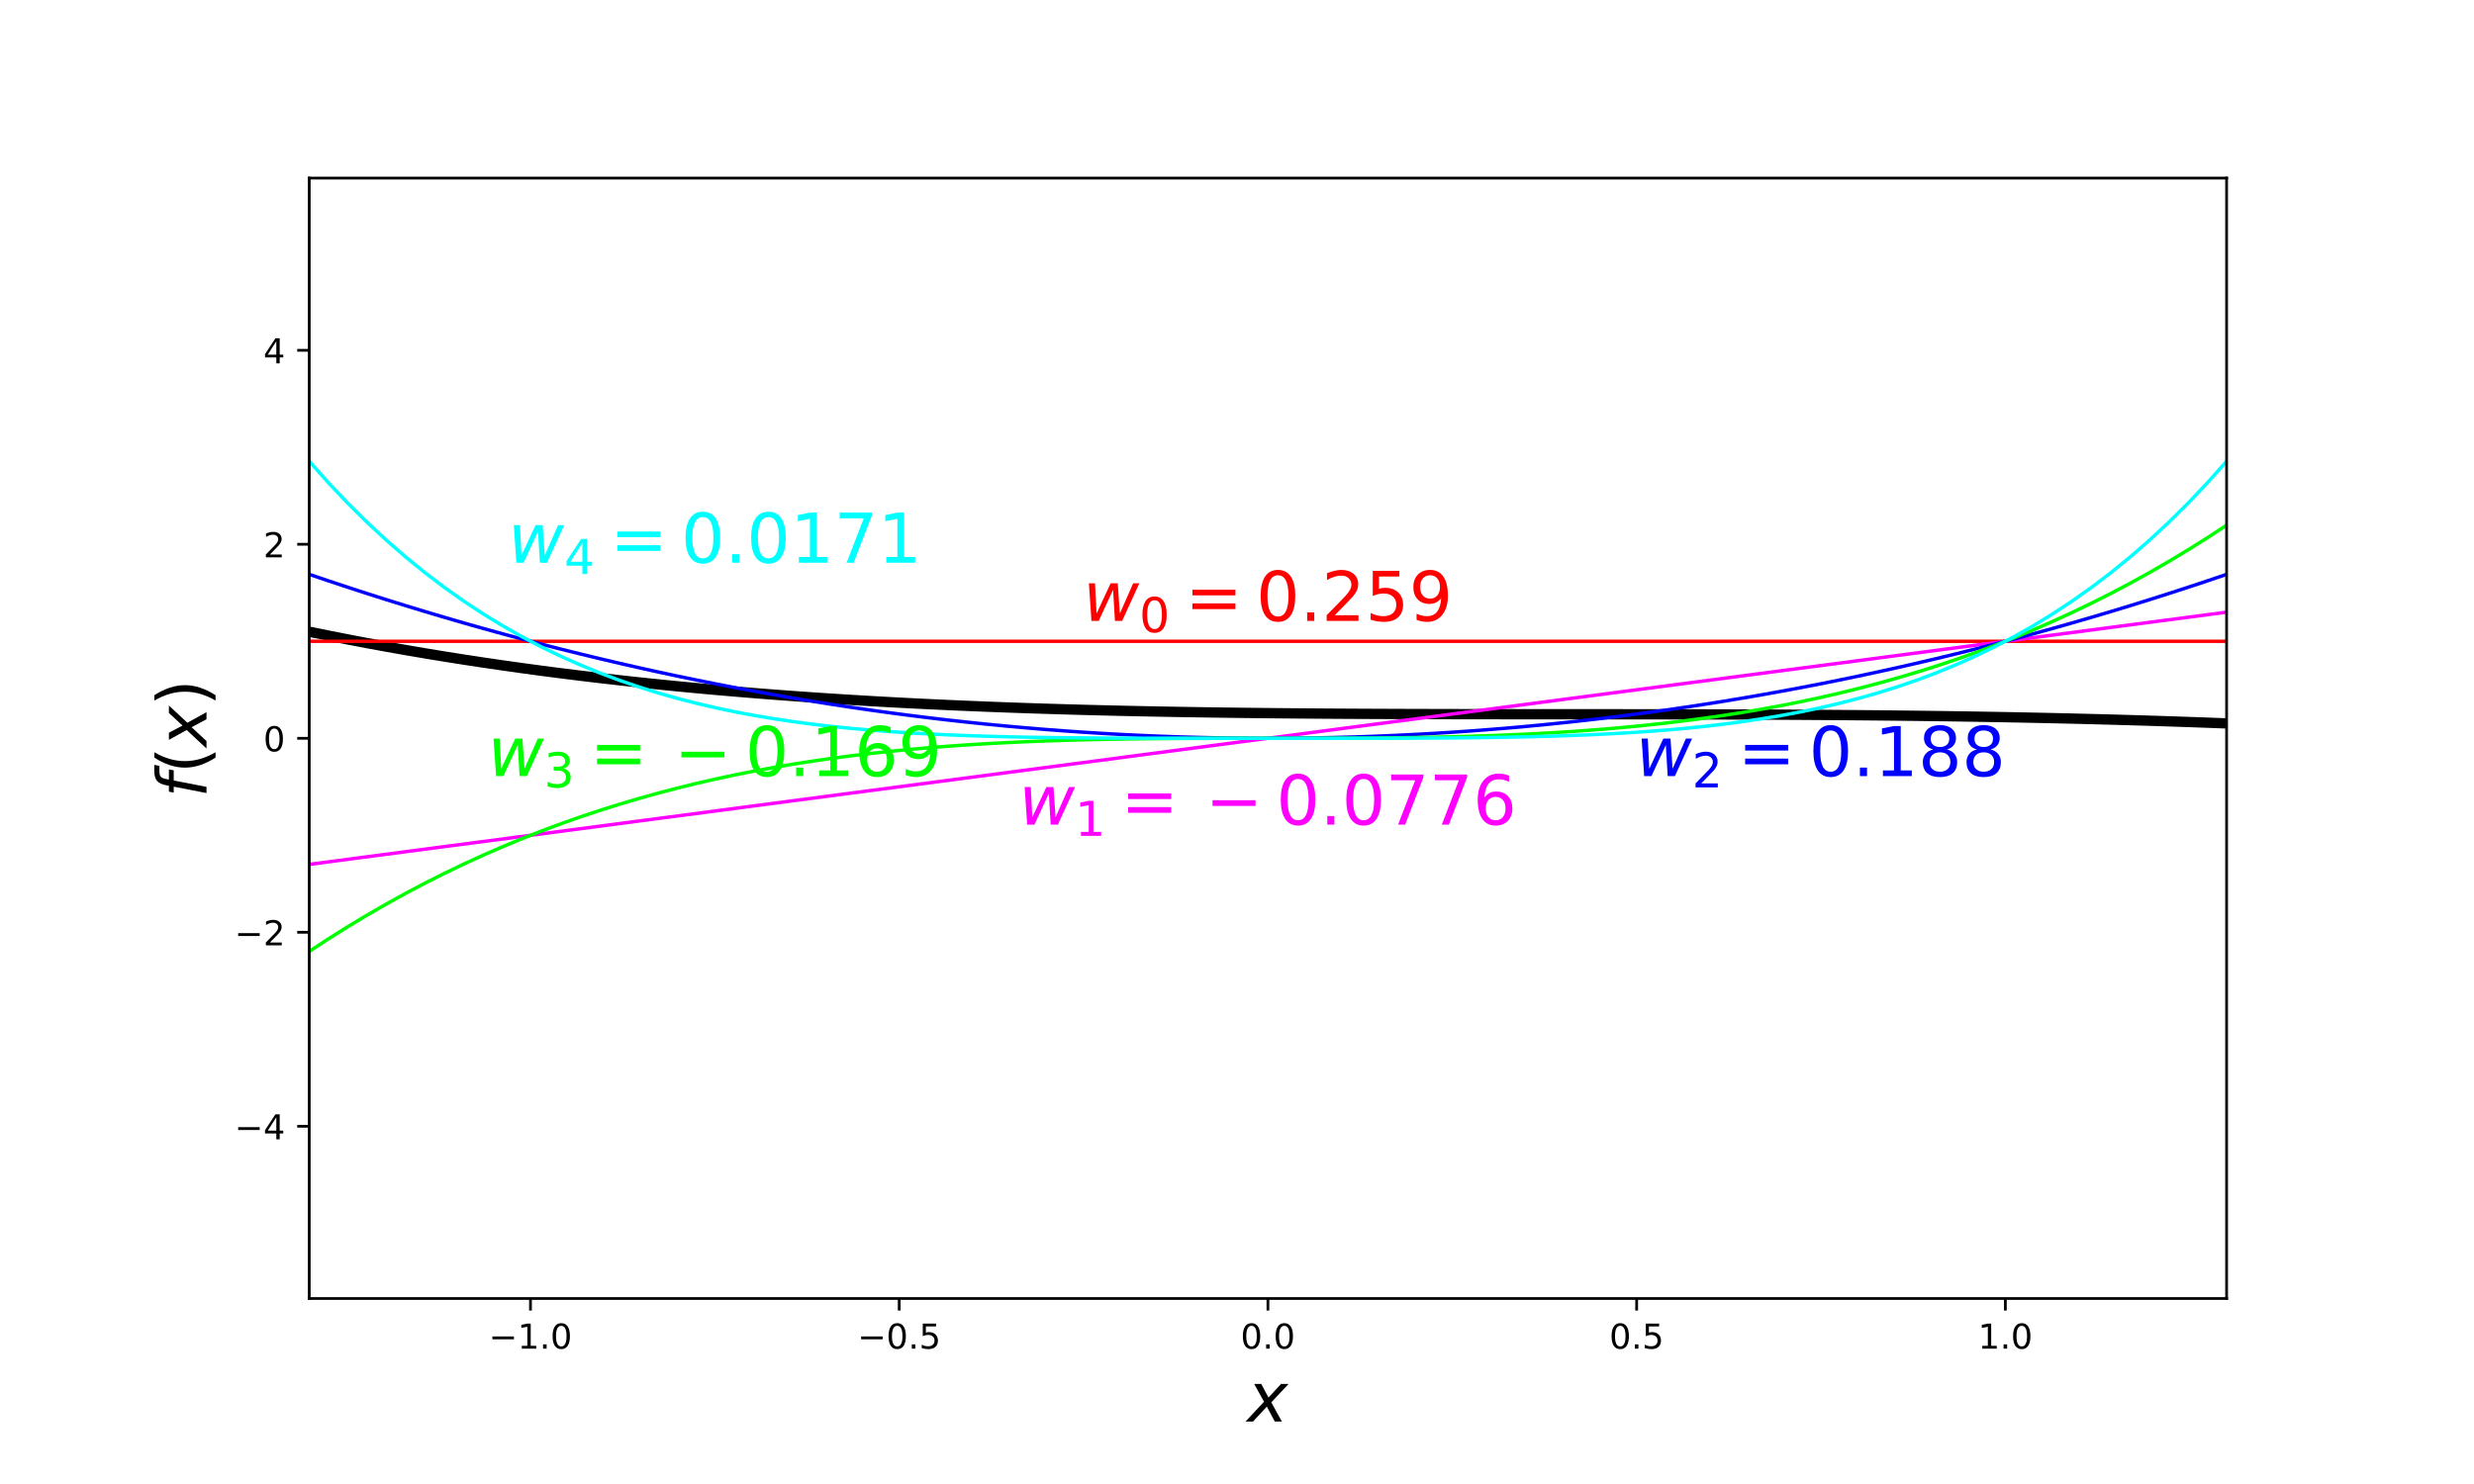 <?xml version="1.0" encoding="utf-8" standalone="no"?>
<!DOCTYPE svg PUBLIC "-//W3C//DTD SVG 1.1//EN"
  "http://www.w3.org/Graphics/SVG/1.1/DTD/svg11.dtd">
<!-- Created with matplotlib (https://matplotlib.org/) -->
<svg height="432pt" version="1.1" viewBox="0 0 720 432" width="720pt" xmlns="http://www.w3.org/2000/svg" xmlns:xlink="http://www.w3.org/1999/xlink">
 <defs>
  <style type="text/css">
*{stroke-linecap:butt;stroke-linejoin:round;}
  </style>
 </defs>
 <g id="figure_1">
  <g id="patch_1">
   <path d="M 0 432 
L 720 432 
L 720 0 
L 0 0 
z
" style="fill:none;"/>
  </g>
  <g id="axes_1">
   <g id="patch_2">
    <path d="M 90 378 
L 648 378 
L 648 51.84 
L 90 51.84 
z
" style="fill:none;"/>
   </g>
   <g id="matplotlib.axis_1">
    <g id="xtick_1">
     <g id="line2d_1">
      <defs>
       <path d="M 0 0 
L 0 3.5 
" id="m59dae2ce11" style="stroke:#000000;stroke-width:0.8;"/>
      </defs>
      <g>
       <use style="stroke:#000000;stroke-width:0.8;" x="154.385" xlink:href="#m59dae2ce11" y="378"/>
      </g>
     </g>
     <g id="text_1">
      <!-- −1.0 -->
      <defs>
       <path d="M 10.594 35.5 
L 73.188 35.5 
L 73.188 27.203 
L 10.594 27.203 
z
" id="DejaVuSans-8722"/>
       <path d="M 12.406 8.297 
L 28.516 8.297 
L 28.516 63.922 
L 10.984 60.406 
L 10.984 69.391 
L 28.422 72.906 
L 38.281 72.906 
L 38.281 8.297 
L 54.391 8.297 
L 54.391 0 
L 12.406 0 
z
" id="DejaVuSans-49"/>
       <path d="M 10.688 12.406 
L 21 12.406 
L 21 0 
L 10.688 0 
z
" id="DejaVuSans-46"/>
       <path d="M 31.781 66.406 
Q 24.172 66.406 20.328 58.906 
Q 16.5 51.422 16.5 36.375 
Q 16.5 21.391 20.328 13.891 
Q 24.172 6.391 31.781 6.391 
Q 39.453 6.391 43.281 13.891 
Q 47.125 21.391 47.125 36.375 
Q 47.125 51.422 43.281 58.906 
Q 39.453 66.406 31.781 66.406 
z
M 31.781 74.219 
Q 44.047 74.219 50.516 64.516 
Q 56.984 54.828 56.984 36.375 
Q 56.984 17.969 50.516 8.266 
Q 44.047 -1.422 31.781 -1.422 
Q 19.531 -1.422 13.062 8.266 
Q 6.594 17.969 6.594 36.375 
Q 6.594 54.828 13.062 64.516 
Q 19.531 74.219 31.781 74.219 
z
" id="DejaVuSans-48"/>
      </defs>
      <g transform="translate(142.243 392.598)scale(0.1 -0.1)">
       <use xlink:href="#DejaVuSans-8722"/>
       <use x="83.789" xlink:href="#DejaVuSans-49"/>
       <use x="147.412" xlink:href="#DejaVuSans-46"/>
       <use x="179.199" xlink:href="#DejaVuSans-48"/>
      </g>
     </g>
    </g>
    <g id="xtick_2">
     <g id="line2d_2">
      <g>
       <use style="stroke:#000000;stroke-width:0.8;" x="261.692" xlink:href="#m59dae2ce11" y="378"/>
      </g>
     </g>
     <g id="text_2">
      <!-- −0.5 -->
      <defs>
       <path d="M 10.797 72.906 
L 49.516 72.906 
L 49.516 64.594 
L 19.828 64.594 
L 19.828 46.734 
Q 21.969 47.469 24.109 47.828 
Q 26.266 48.188 28.422 48.188 
Q 40.625 48.188 47.75 41.5 
Q 54.891 34.812 54.891 23.391 
Q 54.891 11.625 47.562 5.094 
Q 40.234 -1.422 26.906 -1.422 
Q 22.312 -1.422 17.547 -0.641 
Q 12.797 0.141 7.719 1.703 
L 7.719 11.625 
Q 12.109 9.234 16.797 8.062 
Q 21.484 6.891 26.703 6.891 
Q 35.156 6.891 40.078 11.328 
Q 45.016 15.766 45.016 23.391 
Q 45.016 31 40.078 35.438 
Q 35.156 39.891 26.703 39.891 
Q 22.75 39.891 18.812 39.016 
Q 14.891 38.141 10.797 36.281 
z
" id="DejaVuSans-53"/>
      </defs>
      <g transform="translate(249.551 392.598)scale(0.1 -0.1)">
       <use xlink:href="#DejaVuSans-8722"/>
       <use x="83.789" xlink:href="#DejaVuSans-48"/>
       <use x="147.412" xlink:href="#DejaVuSans-46"/>
       <use x="179.199" xlink:href="#DejaVuSans-53"/>
      </g>
     </g>
    </g>
    <g id="xtick_3">
     <g id="line2d_3">
      <g>
       <use style="stroke:#000000;stroke-width:0.8;" x="369" xlink:href="#m59dae2ce11" y="378"/>
      </g>
     </g>
     <g id="text_3">
      <!-- 0.0 -->
      <g transform="translate(361.048 392.598)scale(0.1 -0.1)">
       <use xlink:href="#DejaVuSans-48"/>
       <use x="63.623" xlink:href="#DejaVuSans-46"/>
       <use x="95.41" xlink:href="#DejaVuSans-48"/>
      </g>
     </g>
    </g>
    <g id="xtick_4">
     <g id="line2d_4">
      <g>
       <use style="stroke:#000000;stroke-width:0.8;" x="476.308" xlink:href="#m59dae2ce11" y="378"/>
      </g>
     </g>
     <g id="text_4">
      <!-- 0.5 -->
      <g transform="translate(468.356 392.598)scale(0.1 -0.1)">
       <use xlink:href="#DejaVuSans-48"/>
       <use x="63.623" xlink:href="#DejaVuSans-46"/>
       <use x="95.41" xlink:href="#DejaVuSans-53"/>
      </g>
     </g>
    </g>
    <g id="xtick_5">
     <g id="line2d_5">
      <g>
       <use style="stroke:#000000;stroke-width:0.8;" x="583.615" xlink:href="#m59dae2ce11" y="378"/>
      </g>
     </g>
     <g id="text_5">
      <!-- 1.0 -->
      <g transform="translate(575.664 392.598)scale(0.1 -0.1)">
       <use xlink:href="#DejaVuSans-49"/>
       <use x="63.623" xlink:href="#DejaVuSans-46"/>
       <use x="95.41" xlink:href="#DejaVuSans-48"/>
      </g>
     </g>
    </g>
    <g id="text_6">
     <!-- $x$ -->
     <defs>
      <path d="M 60.016 54.688 
L 34.906 27.875 
L 50.297 0 
L 39.984 0 
L 28.422 21.688 
L 8.297 0 
L -2.594 0 
L 24.312 28.812 
L 10.016 54.688 
L 20.312 54.688 
L 30.812 34.906 
L 49.125 54.688 
z
" id="DejaVuSans-Oblique-120"/>
     </defs>
     <g transform="translate(363 413.875)scale(0.2 -0.2)">
      <use transform="translate(0 0.312)" xlink:href="#DejaVuSans-Oblique-120"/>
     </g>
    </g>
   </g>
   <g id="matplotlib.axis_2">
    <g id="ytick_1">
     <g id="line2d_6">
      <defs>
       <path d="M 0 0 
L -3.5 0 
" id="m033de97f59" style="stroke:#000000;stroke-width:0.8;"/>
      </defs>
      <g>
       <use style="stroke:#000000;stroke-width:0.8;" x="90" xlink:href="#m033de97f59" y="327.869"/>
      </g>
     </g>
     <g id="text_7">
      <!-- −4 -->
      <defs>
       <path d="M 37.797 64.312 
L 12.891 25.391 
L 37.797 25.391 
z
M 35.203 72.906 
L 47.609 72.906 
L 47.609 25.391 
L 58.016 25.391 
L 58.016 17.188 
L 47.609 17.188 
L 47.609 0 
L 37.797 0 
L 37.797 17.188 
L 4.891 17.188 
L 4.891 26.703 
z
" id="DejaVuSans-52"/>
      </defs>
      <g transform="translate(68.258 331.669)scale(0.1 -0.1)">
       <use xlink:href="#DejaVuSans-8722"/>
       <use x="83.789" xlink:href="#DejaVuSans-52"/>
      </g>
     </g>
    </g>
    <g id="ytick_2">
     <g id="line2d_7">
      <g>
       <use style="stroke:#000000;stroke-width:0.8;" x="90" xlink:href="#m033de97f59" y="271.395"/>
      </g>
     </g>
     <g id="text_8">
      <!-- −2 -->
      <defs>
       <path d="M 19.188 8.297 
L 53.609 8.297 
L 53.609 0 
L 7.328 0 
L 7.328 8.297 
Q 12.938 14.109 22.625 23.891 
Q 32.328 33.688 34.812 36.531 
Q 39.547 41.844 41.422 45.531 
Q 43.312 49.219 43.312 52.781 
Q 43.312 58.594 39.234 62.25 
Q 35.156 65.922 28.609 65.922 
Q 23.969 65.922 18.812 64.312 
Q 13.672 62.703 7.812 59.422 
L 7.812 69.391 
Q 13.766 71.781 18.938 73 
Q 24.125 74.219 28.422 74.219 
Q 39.75 74.219 46.484 68.547 
Q 53.219 62.891 53.219 53.422 
Q 53.219 48.922 51.531 44.891 
Q 49.859 40.875 45.406 35.406 
Q 44.188 33.984 37.641 27.219 
Q 31.109 20.453 19.188 8.297 
z
" id="DejaVuSans-50"/>
      </defs>
      <g transform="translate(68.258 275.194)scale(0.1 -0.1)">
       <use xlink:href="#DejaVuSans-8722"/>
       <use x="83.789" xlink:href="#DejaVuSans-50"/>
      </g>
     </g>
    </g>
    <g id="ytick_3">
     <g id="line2d_8">
      <g>
       <use style="stroke:#000000;stroke-width:0.8;" x="90" xlink:href="#m033de97f59" y="214.92"/>
      </g>
     </g>
     <g id="text_9">
      <!-- 0 -->
      <g transform="translate(76.638 218.719)scale(0.1 -0.1)">
       <use xlink:href="#DejaVuSans-48"/>
      </g>
     </g>
    </g>
    <g id="ytick_4">
     <g id="line2d_9">
      <g>
       <use style="stroke:#000000;stroke-width:0.8;" x="90" xlink:href="#m033de97f59" y="158.445"/>
      </g>
     </g>
     <g id="text_10">
      <!-- 2 -->
      <g transform="translate(76.638 162.244)scale(0.1 -0.1)">
       <use xlink:href="#DejaVuSans-50"/>
      </g>
     </g>
    </g>
    <g id="ytick_5">
     <g id="line2d_10">
      <g>
       <use style="stroke:#000000;stroke-width:0.8;" x="90" xlink:href="#m033de97f59" y="101.971"/>
      </g>
     </g>
     <g id="text_11">
      <!-- 4 -->
      <g transform="translate(76.638 105.77)scale(0.1 -0.1)">
       <use xlink:href="#DejaVuSans-52"/>
      </g>
     </g>
    </g>
    <g id="text_12">
     <!-- $f(x)$ -->
     <defs>
      <path d="M 47.797 75.984 
L 46.391 68.5 
L 37.797 68.5 
Q 32.906 68.5 30.688 66.578 
Q 28.469 64.656 27.391 59.516 
L 26.422 54.688 
L 41.219 54.688 
L 39.891 47.703 
L 25.094 47.703 
L 15.828 0 
L 6.781 0 
L 16.109 47.703 
L 7.516 47.703 
L 8.797 54.688 
L 17.391 54.688 
L 18.109 58.5 
Q 19.969 68.172 24.625 72.078 
Q 29.297 75.984 39.312 75.984 
z
" id="DejaVuSans-Oblique-102"/>
      <path d="M 31 75.875 
Q 24.469 64.656 21.281 53.656 
Q 18.109 42.672 18.109 31.391 
Q 18.109 20.125 21.312 9.062 
Q 24.516 -2 31 -13.188 
L 23.188 -13.188 
Q 15.875 -1.703 12.234 9.375 
Q 8.594 20.453 8.594 31.391 
Q 8.594 42.281 12.203 53.312 
Q 15.828 64.359 23.188 75.875 
z
" id="DejaVuSans-40"/>
      <path d="M 8.016 75.875 
L 15.828 75.875 
Q 23.141 64.359 26.781 53.312 
Q 30.422 42.281 30.422 31.391 
Q 30.422 20.453 26.781 9.375 
Q 23.141 -1.703 15.828 -13.188 
L 8.016 -13.188 
Q 14.5 -2 17.703 9.062 
Q 20.906 20.125 20.906 31.391 
Q 20.906 42.672 17.703 53.656 
Q 14.5 64.656 8.016 75.875 
z
" id="DejaVuSans-41"/>
     </defs>
     <g transform="translate(60.098 232.22)rotate(-90)scale(0.2 -0.2)">
      <use transform="translate(0 0.016)" xlink:href="#DejaVuSans-Oblique-102"/>
      <use transform="translate(35.205 0.016)" xlink:href="#DejaVuSans-40"/>
      <use transform="translate(74.219 0.016)" xlink:href="#DejaVuSans-Oblique-120"/>
      <use transform="translate(133.398 0.016)" xlink:href="#DejaVuSans-41"/>
     </g>
    </g>
   </g>
   <g id="line2d_11">
    <path clip-path="url(#p5846bdd832)" d="M 90 183.896 
L 95.636 185.044 
L 101.273 186.153 
L 106.909 187.224 
L 112.545 188.257 
L 118.182 189.254 
L 123.818 190.215 
L 129.455 191.14 
L 135.091 192.032 
L 140.727 192.889 
L 146.364 193.714 
L 152 194.507 
L 157.636 195.268 
L 163.273 195.999 
L 168.909 196.7 
L 174.545 197.371 
L 180.182 198.014 
L 185.818 198.629 
L 191.455 199.217 
L 197.091 199.779 
L 202.727 200.315 
L 208.364 200.826 
L 214 201.312 
L 219.636 201.775 
L 225.273 202.215 
L 230.909 202.632 
L 236.545 203.028 
L 242.182 203.403 
L 247.818 203.757 
L 253.455 204.091 
L 259.091 204.407 
L 264.727 204.704 
L 270.364 204.983 
L 276 205.244 
L 281.636 205.489 
L 287.273 205.719 
L 292.909 205.932 
L 298.545 206.131 
L 304.182 206.315 
L 309.818 206.486 
L 315.455 206.644 
L 321.091 206.789 
L 326.727 206.922 
L 332.364 207.044 
L 338 207.155 
L 343.636 207.256 
L 349.273 207.347 
L 354.909 207.429 
L 360.545 207.503 
L 366.182 207.568 
L 371.818 207.625 
L 377.455 207.676 
L 383.091 207.72 
L 388.727 207.758 
L 394.364 207.79 
L 400 207.817 
L 405.636 207.84 
L 411.273 207.859 
L 416.909 207.874 
L 422.545 207.886 
L 428.182 207.895 
L 433.818 207.902 
L 439.455 207.908 
L 445.091 207.912 
L 450.727 207.915 
L 456.364 207.918 
L 462 207.921 
L 467.636 207.924 
L 473.273 207.929 
L 478.909 207.935 
L 484.545 207.942 
L 490.182 207.952 
L 495.818 207.964 
L 501.455 207.979 
L 507.091 207.998 
L 512.727 208.02 
L 518.364 208.046 
L 524 208.077 
L 529.636 208.113 
L 535.273 208.154 
L 540.909 208.201 
L 546.545 208.253 
L 552.182 208.312 
L 557.818 208.378 
L 563.455 208.45 
L 569.091 208.53 
L 574.727 208.617 
L 580.364 208.713 
L 586 208.816 
L 591.636 208.929 
L 597.273 209.05 
L 602.909 209.18 
L 608.545 209.32 
L 614.182 209.47 
L 619.818 209.629 
L 625.455 209.799 
L 631.091 209.98 
L 636.727 210.171 
L 642.364 210.374 
L 648 210.588 
" style="fill:none;stroke:#000000;stroke-linecap:square;stroke-width:3;"/>
   </g>
   <g id="line2d_12">
    <path clip-path="url(#p5846bdd832)" d="M 90 186.683 
L 95.636 186.683 
L 101.273 186.683 
L 106.909 186.683 
L 112.545 186.683 
L 118.182 186.683 
L 123.818 186.683 
L 129.455 186.683 
L 135.091 186.683 
L 140.727 186.683 
L 146.364 186.683 
L 152 186.683 
L 157.636 186.683 
L 163.273 186.683 
L 168.909 186.683 
L 174.545 186.683 
L 180.182 186.683 
L 185.818 186.683 
L 191.455 186.683 
L 197.091 186.683 
L 202.727 186.683 
L 208.364 186.683 
L 214 186.683 
L 219.636 186.683 
L 225.273 186.683 
L 230.909 186.683 
L 236.545 186.683 
L 242.182 186.683 
L 247.818 186.683 
L 253.455 186.683 
L 259.091 186.683 
L 264.727 186.683 
L 270.364 186.683 
L 276 186.683 
L 281.636 186.683 
L 287.273 186.683 
L 292.909 186.683 
L 298.545 186.683 
L 304.182 186.683 
L 309.818 186.683 
L 315.455 186.683 
L 321.091 186.683 
L 326.727 186.683 
L 332.364 186.683 
L 338 186.683 
L 343.636 186.683 
L 349.273 186.683 
L 354.909 186.683 
L 360.545 186.683 
L 366.182 186.683 
L 371.818 186.683 
L 377.455 186.683 
L 383.091 186.683 
L 388.727 186.683 
L 394.364 186.683 
L 400 186.683 
L 405.636 186.683 
L 411.273 186.683 
L 416.909 186.683 
L 422.545 186.683 
L 428.182 186.683 
L 433.818 186.683 
L 439.455 186.683 
L 445.091 186.683 
L 450.727 186.683 
L 456.364 186.683 
L 462 186.683 
L 467.636 186.683 
L 473.273 186.683 
L 478.909 186.683 
L 484.545 186.683 
L 490.182 186.683 
L 495.818 186.683 
L 501.455 186.683 
L 507.091 186.683 
L 512.727 186.683 
L 518.364 186.683 
L 524 186.683 
L 529.636 186.683 
L 535.273 186.683 
L 540.909 186.683 
L 546.545 186.683 
L 552.182 186.683 
L 557.818 186.683 
L 563.455 186.683 
L 569.091 186.683 
L 574.727 186.683 
L 580.364 186.683 
L 586 186.683 
L 591.636 186.683 
L 597.273 186.683 
L 602.909 186.683 
L 608.545 186.683 
L 614.182 186.683 
L 619.818 186.683 
L 625.455 186.683 
L 631.091 186.683 
L 636.727 186.683 
L 642.364 186.683 
L 648 186.683 
" style="fill:none;stroke:#ff0000;stroke-linecap:square;"/>
   </g>
   <g id="line2d_13">
    <path clip-path="url(#p5846bdd832)" d="M 90 251.629 
L 95.636 250.887 
L 101.273 250.145 
L 106.909 249.404 
L 112.545 248.662 
L 118.182 247.921 
L 123.818 247.179 
L 129.455 246.437 
L 135.091 245.696 
L 140.727 244.954 
L 146.364 244.213 
L 152 243.471 
L 157.636 242.73 
L 163.273 241.988 
L 168.909 241.246 
L 174.545 240.505 
L 180.182 239.763 
L 185.818 239.022 
L 191.455 238.28 
L 197.091 237.538 
L 202.727 236.797 
L 208.364 236.055 
L 214 235.314 
L 219.636 234.572 
L 225.273 233.83 
L 230.909 233.089 
L 236.545 232.347 
L 242.182 231.606 
L 247.818 230.864 
L 253.455 230.123 
L 259.091 229.381 
L 264.727 228.639 
L 270.364 227.898 
L 276 227.156 
L 281.636 226.415 
L 287.273 225.673 
L 292.909 224.931 
L 298.545 224.19 
L 304.182 223.448 
L 309.818 222.707 
L 315.455 221.965 
L 321.091 221.223 
L 326.727 220.482 
L 332.364 219.74 
L 338 218.999 
L 343.636 218.257 
L 349.273 217.516 
L 354.909 216.774 
L 360.545 216.032 
L 366.182 215.291 
L 371.818 214.549 
L 377.455 213.808 
L 383.091 213.066 
L 388.727 212.324 
L 394.364 211.583 
L 400 210.841 
L 405.636 210.1 
L 411.273 209.358 
L 416.909 208.617 
L 422.545 207.875 
L 428.182 207.133 
L 433.818 206.392 
L 439.455 205.65 
L 445.091 204.909 
L 450.727 204.167 
L 456.364 203.425 
L 462 202.684 
L 467.636 201.942 
L 473.273 201.201 
L 478.909 200.459 
L 484.545 199.717 
L 490.182 198.976 
L 495.818 198.234 
L 501.455 197.493 
L 507.091 196.751 
L 512.727 196.01 
L 518.364 195.268 
L 524 194.526 
L 529.636 193.785 
L 535.273 193.043 
L 540.909 192.302 
L 546.545 191.56 
L 552.182 190.818 
L 557.818 190.077 
L 563.455 189.335 
L 569.091 188.594 
L 574.727 187.852 
L 580.364 187.11 
L 586 186.369 
L 591.636 185.627 
L 597.273 184.886 
L 602.909 184.144 
L 608.545 183.403 
L 614.182 182.661 
L 619.818 181.919 
L 625.455 181.178 
L 631.091 180.436 
L 636.727 179.695 
L 642.364 178.953 
L 648 178.211 
" style="fill:none;stroke:#ff00ff;stroke-linecap:square;"/>
   </g>
   <g id="line2d_14">
    <path clip-path="url(#p5846bdd832)" d="M 90 167.199 
L 95.636 169.107 
L 101.273 170.977 
L 106.909 172.808 
L 112.545 174.6 
L 118.182 176.353 
L 123.818 178.066 
L 129.455 179.741 
L 135.091 181.377 
L 140.727 182.974 
L 146.364 184.533 
L 152 186.052 
L 157.636 187.532 
L 163.273 188.973 
L 168.909 190.375 
L 174.545 191.739 
L 180.182 193.063 
L 185.818 194.348 
L 191.455 195.595 
L 197.091 196.802 
L 202.727 197.971 
L 208.364 199.101 
L 214 200.191 
L 219.636 201.243 
L 225.273 202.256 
L 230.909 203.23 
L 236.545 204.164 
L 242.182 205.06 
L 247.818 205.917 
L 253.455 206.735 
L 259.091 207.514 
L 264.727 208.254 
L 270.364 208.955 
L 276 209.618 
L 281.636 210.241 
L 287.273 210.825 
L 292.909 211.37 
L 298.545 211.877 
L 304.182 212.344 
L 309.818 212.773 
L 315.455 213.162 
L 321.091 213.513 
L 326.727 213.824 
L 332.364 214.097 
L 338 214.331 
L 343.636 214.526 
L 349.273 214.681 
L 354.909 214.798 
L 360.545 214.876 
L 366.182 214.915 
L 371.818 214.915 
L 377.455 214.876 
L 383.091 214.798 
L 388.727 214.681 
L 394.364 214.526 
L 400 214.331 
L 405.636 214.097 
L 411.273 213.824 
L 416.909 213.513 
L 422.545 213.162 
L 428.182 212.773 
L 433.818 212.344 
L 439.455 211.877 
L 445.091 211.37 
L 450.727 210.825 
L 456.364 210.241 
L 462 209.618 
L 467.636 208.955 
L 473.273 208.254 
L 478.909 207.514 
L 484.545 206.735 
L 490.182 205.917 
L 495.818 205.06 
L 501.455 204.164 
L 507.091 203.23 
L 512.727 202.256 
L 518.364 201.243 
L 524 200.191 
L 529.636 199.101 
L 535.273 197.971 
L 540.909 196.802 
L 546.545 195.595 
L 552.182 194.348 
L 557.818 193.063 
L 563.455 191.739 
L 569.091 190.375 
L 574.727 188.973 
L 580.364 187.532 
L 586 186.052 
L 591.636 184.533 
L 597.273 182.974 
L 602.909 181.377 
L 608.545 179.741 
L 614.182 178.066 
L 619.818 176.353 
L 625.455 174.6 
L 631.091 172.808 
L 636.727 170.977 
L 642.364 169.107 
L 648 167.199 
" style="fill:none;stroke:#0000ff;stroke-linecap:square;"/>
   </g>
   <g id="line2d_15">
    <path clip-path="url(#p5846bdd832)" d="M 90 276.957 
L 95.636 273.273 
L 101.273 269.738 
L 106.909 266.348 
L 112.545 263.101 
L 118.182 259.993 
L 123.818 257.022 
L 129.455 254.185 
L 135.091 251.478 
L 140.727 248.898 
L 146.364 246.443 
L 152 244.109 
L 157.636 241.893 
L 163.273 239.792 
L 168.909 237.804 
L 174.545 235.924 
L 180.182 234.15 
L 185.818 232.479 
L 191.455 230.907 
L 197.091 229.432 
L 202.727 228.051 
L 208.364 226.761 
L 214 225.557 
L 219.636 224.439 
L 225.273 223.401 
L 230.909 222.442 
L 236.545 221.558 
L 242.182 220.746 
L 247.818 220.003 
L 253.455 219.327 
L 259.091 218.713 
L 264.727 218.159 
L 270.364 217.661 
L 276 217.218 
L 281.636 216.825 
L 287.273 216.479 
L 292.909 216.178 
L 298.545 215.919 
L 304.182 215.698 
L 309.818 215.512 
L 315.455 215.359 
L 321.091 215.234 
L 326.727 215.136 
L 332.364 215.06 
L 338 215.005 
L 343.636 214.967 
L 349.273 214.942 
L 354.909 214.928 
L 360.545 214.922 
L 366.182 214.92 
L 371.818 214.92 
L 377.455 214.918 
L 383.091 214.912 
L 388.727 214.898 
L 394.364 214.873 
L 400 214.835 
L 405.636 214.78 
L 411.273 214.704 
L 416.909 214.606 
L 422.545 214.481 
L 428.182 214.328 
L 433.818 214.142 
L 439.455 213.921 
L 445.091 213.662 
L 450.727 213.361 
L 456.364 213.015 
L 462 212.622 
L 467.636 212.179 
L 473.273 211.681 
L 478.909 211.127 
L 484.545 210.513 
L 490.182 209.837 
L 495.818 209.094 
L 501.455 208.282 
L 507.091 207.398 
L 512.727 206.439 
L 518.364 205.401 
L 524 204.283 
L 529.636 203.079 
L 535.273 201.789 
L 540.909 200.408 
L 546.545 198.933 
L 552.182 197.361 
L 557.818 195.69 
L 563.455 193.916 
L 569.091 192.036 
L 574.727 190.048 
L 580.364 187.947 
L 586 185.731 
L 591.636 183.397 
L 597.273 180.942 
L 602.909 178.362 
L 608.545 175.655 
L 614.182 172.818 
L 619.818 169.847 
L 625.455 166.739 
L 631.091 163.492 
L 636.727 160.102 
L 642.364 156.567 
L 648 152.883 
" style="fill:none;stroke:#00ff00;stroke-linecap:square;"/>
   </g>
   <g id="line2d_16">
    <path clip-path="url(#p5846bdd832)" d="M 90 134.271 
L 95.636 140.593 
L 101.273 146.537 
L 106.909 152.116 
L 112.545 157.347 
L 118.182 162.244 
L 123.818 166.821 
L 129.455 171.094 
L 135.091 175.075 
L 140.727 178.779 
L 146.364 182.219 
L 152 185.407 
L 157.636 188.355 
L 163.273 191.078 
L 168.909 193.585 
L 174.545 195.889 
L 180.182 198.002 
L 185.818 199.933 
L 191.455 201.694 
L 197.091 203.295 
L 202.727 204.747 
L 208.364 206.058 
L 214 207.237 
L 219.636 208.295 
L 225.273 209.24 
L 230.909 210.08 
L 236.545 210.823 
L 242.182 211.477 
L 247.818 212.05 
L 253.455 212.548 
L 259.091 212.978 
L 264.727 213.347 
L 270.364 213.66 
L 276 213.924 
L 281.636 214.145 
L 287.273 214.326 
L 292.909 214.474 
L 298.545 214.592 
L 304.182 214.685 
L 309.818 214.757 
L 315.455 214.811 
L 321.091 214.85 
L 326.727 214.877 
L 332.364 214.896 
L 338 214.908 
L 343.636 214.914 
L 349.273 214.918 
L 354.909 214.919 
L 360.545 214.92 
L 366.182 214.92 
L 371.818 214.92 
L 377.455 214.92 
L 383.091 214.919 
L 388.727 214.918 
L 394.364 214.914 
L 400 214.908 
L 405.636 214.896 
L 411.273 214.877 
L 416.909 214.85 
L 422.545 214.811 
L 428.182 214.757 
L 433.818 214.685 
L 439.455 214.592 
L 445.091 214.474 
L 450.727 214.326 
L 456.364 214.145 
L 462 213.924 
L 467.636 213.66 
L 473.273 213.347 
L 478.909 212.978 
L 484.545 212.548 
L 490.182 212.05 
L 495.818 211.477 
L 501.455 210.823 
L 507.091 210.08 
L 512.727 209.24 
L 518.364 208.295 
L 524 207.237 
L 529.636 206.058 
L 535.273 204.747 
L 540.909 203.295 
L 546.545 201.694 
L 552.182 199.933 
L 557.818 198.002 
L 563.455 195.889 
L 569.091 193.585 
L 574.727 191.078 
L 580.364 188.355 
L 586 185.407 
L 591.636 182.219 
L 597.273 178.779 
L 602.909 175.075 
L 608.545 171.094 
L 614.182 166.821 
L 619.818 162.244 
L 625.455 157.347 
L 631.091 152.116 
L 636.727 146.537 
L 642.364 140.593 
L 648 134.271 
" style="fill:none;stroke:#00ffff;stroke-linecap:square;"/>
   </g>
   <g id="patch_3">
    <path d="M 90 378 
L 90 51.84 
" style="fill:none;stroke:#000000;stroke-linecap:square;stroke-linejoin:miter;stroke-width:0.8;"/>
   </g>
   <g id="patch_4">
    <path d="M 648 378 
L 648 51.84 
" style="fill:none;stroke:#000000;stroke-linecap:square;stroke-linejoin:miter;stroke-width:0.8;"/>
   </g>
   <g id="patch_5">
    <path d="M 90 378 
L 648 378 
" style="fill:none;stroke:#000000;stroke-linecap:square;stroke-linejoin:miter;stroke-width:0.8;"/>
   </g>
   <g id="patch_6">
    <path d="M 90 51.84 
L 648 51.84 
" style="fill:none;stroke:#000000;stroke-linecap:square;stroke-linejoin:miter;stroke-width:0.8;"/>
   </g>
   <g id="text_13">
    <!-- $w_0 = 0.259$ -->
    <defs>
     <path d="M 8.5 54.688 
L 17.391 54.688 
L 19.672 10.688 
L 40.094 54.688 
L 50.484 54.688 
L 53.516 10.688 
L 72.906 54.688 
L 81.891 54.688 
L 56.891 0 
L 46.391 0 
L 43.703 45.312 
L 22.797 0 
L 12.203 0 
z
" id="DejaVuSans-Oblique-119"/>
     <path d="M 10.594 45.406 
L 73.188 45.406 
L 73.188 37.203 
L 10.594 37.203 
z
M 10.594 25.484 
L 73.188 25.484 
L 73.188 17.188 
L 10.594 17.188 
z
" id="DejaVuSans-61"/>
     <path d="M 10.984 1.516 
L 10.984 10.5 
Q 14.703 8.734 18.5 7.812 
Q 22.312 6.891 25.984 6.891 
Q 35.75 6.891 40.891 13.453 
Q 46.047 20.016 46.781 33.406 
Q 43.953 29.203 39.594 26.953 
Q 35.25 24.703 29.984 24.703 
Q 19.047 24.703 12.672 31.312 
Q 6.297 37.938 6.297 49.422 
Q 6.297 60.641 12.938 67.422 
Q 19.578 74.219 30.609 74.219 
Q 43.266 74.219 49.922 64.516 
Q 56.594 54.828 56.594 36.375 
Q 56.594 19.141 48.406 8.859 
Q 40.234 -1.422 26.422 -1.422 
Q 22.703 -1.422 18.891 -0.688 
Q 15.094 0.047 10.984 1.516 
z
M 30.609 32.422 
Q 37.25 32.422 41.125 36.953 
Q 45.016 41.5 45.016 49.422 
Q 45.016 57.281 41.125 61.844 
Q 37.25 66.406 30.609 66.406 
Q 23.969 66.406 20.094 61.844 
Q 16.219 57.281 16.219 49.422 
Q 16.219 41.5 20.094 36.953 
Q 23.969 32.422 30.609 32.422 
z
" id="DejaVuSans-57"/>
    </defs>
    <g style="fill:#ff0000;" transform="translate(315.2 180.906)scale(0.2 -0.2)">
     <use transform="translate(0 0.781)" xlink:href="#DejaVuSans-Oblique-119"/>
     <use transform="translate(81.787 -15.625)scale(0.7)" xlink:href="#DejaVuSans-48"/>
     <use transform="translate(148.54 0.781)" xlink:href="#DejaVuSans-61"/>
     <use transform="translate(251.812 0.781)" xlink:href="#DejaVuSans-48"/>
     <use transform="translate(315.435 0.781)" xlink:href="#DejaVuSans-46"/>
     <use transform="translate(347.144 0.781)" xlink:href="#DejaVuSans-50"/>
     <use transform="translate(410.767 0.781)" xlink:href="#DejaVuSans-53"/>
     <use transform="translate(474.312 0.781)" xlink:href="#DejaVuSans-57"/>
    </g>
   </g>
   <g id="text_14">
    <!-- $w_1 = -0.0776$ -->
    <defs>
     <path d="M 8.203 72.906 
L 55.078 72.906 
L 55.078 68.703 
L 28.609 0 
L 18.312 0 
L 43.219 64.594 
L 8.203 64.594 
z
" id="DejaVuSans-55"/>
     <path d="M 33.016 40.375 
Q 26.375 40.375 22.484 35.828 
Q 18.609 31.297 18.609 23.391 
Q 18.609 15.531 22.484 10.953 
Q 26.375 6.391 33.016 6.391 
Q 39.656 6.391 43.531 10.953 
Q 47.406 15.531 47.406 23.391 
Q 47.406 31.297 43.531 35.828 
Q 39.656 40.375 33.016 40.375 
z
M 52.594 71.297 
L 52.594 62.312 
Q 48.875 64.062 45.094 64.984 
Q 41.312 65.922 37.594 65.922 
Q 27.828 65.922 22.672 59.328 
Q 17.531 52.734 16.797 39.406 
Q 19.672 43.656 24.016 45.922 
Q 28.375 48.188 33.594 48.188 
Q 44.578 48.188 50.953 41.516 
Q 57.328 34.859 57.328 23.391 
Q 57.328 12.156 50.688 5.359 
Q 44.047 -1.422 33.016 -1.422 
Q 20.359 -1.422 13.672 8.266 
Q 6.984 17.969 6.984 36.375 
Q 6.984 53.656 15.188 63.938 
Q 23.391 74.219 37.203 74.219 
Q 40.922 74.219 44.703 73.484 
Q 48.484 72.75 52.594 71.297 
z
" id="DejaVuSans-54"/>
    </defs>
    <g style="fill:#ff00ff;" transform="translate(296.5 240.205)scale(0.2 -0.2)">
     <use transform="translate(0 0.781)" xlink:href="#DejaVuSans-Oblique-119"/>
     <use transform="translate(81.787 -15.625)scale(0.7)" xlink:href="#DejaVuSans-49"/>
     <use transform="translate(148.54 0.781)" xlink:href="#DejaVuSans-61"/>
     <use transform="translate(271.294 0.781)" xlink:href="#DejaVuSans-8722"/>
     <use transform="translate(374.565 0.781)" xlink:href="#DejaVuSans-48"/>
     <use transform="translate(438.188 0.781)" xlink:href="#DejaVuSans-46"/>
     <use transform="translate(469.976 0.781)" xlink:href="#DejaVuSans-48"/>
     <use transform="translate(533.599 0.781)" xlink:href="#DejaVuSans-55"/>
     <use transform="translate(597.206 0.781)" xlink:href="#DejaVuSans-55"/>
     <use transform="translate(660.829 0.781)" xlink:href="#DejaVuSans-54"/>
    </g>
   </g>
   <g id="text_15">
    <!-- $w_2 = 0.188$ -->
    <defs>
     <path d="M 31.781 34.625 
Q 24.75 34.625 20.719 30.859 
Q 16.703 27.094 16.703 20.516 
Q 16.703 13.922 20.719 10.156 
Q 24.75 6.391 31.781 6.391 
Q 38.812 6.391 42.859 10.172 
Q 46.922 13.969 46.922 20.516 
Q 46.922 27.094 42.891 30.859 
Q 38.875 34.625 31.781 34.625 
z
M 21.922 38.812 
Q 15.578 40.375 12.031 44.719 
Q 8.5 49.078 8.5 55.328 
Q 8.5 64.062 14.719 69.141 
Q 20.953 74.219 31.781 74.219 
Q 42.672 74.219 48.875 69.141 
Q 55.078 64.062 55.078 55.328 
Q 55.078 49.078 51.531 44.719 
Q 48 40.375 41.703 38.812 
Q 48.828 37.156 52.797 32.312 
Q 56.781 27.484 56.781 20.516 
Q 56.781 9.906 50.312 4.234 
Q 43.844 -1.422 31.781 -1.422 
Q 19.734 -1.422 13.25 4.234 
Q 6.781 9.906 6.781 20.516 
Q 6.781 27.484 10.781 32.312 
Q 14.797 37.156 21.922 38.812 
z
M 18.312 54.391 
Q 18.312 48.734 21.844 45.562 
Q 25.391 42.391 31.781 42.391 
Q 38.141 42.391 41.719 45.562 
Q 45.312 48.734 45.312 54.391 
Q 45.312 60.062 41.719 63.234 
Q 38.141 66.406 31.781 66.406 
Q 25.391 66.406 21.844 63.234 
Q 18.312 60.062 18.312 54.391 
z
" id="DejaVuSans-56"/>
    </defs>
    <g style="fill:#0000ff;" transform="translate(476.062 226.086)scale(0.2 -0.2)">
     <use transform="translate(0 0.781)" xlink:href="#DejaVuSans-Oblique-119"/>
     <use transform="translate(81.787 -15.625)scale(0.7)" xlink:href="#DejaVuSans-50"/>
     <use transform="translate(148.54 0.781)" xlink:href="#DejaVuSans-61"/>
     <use transform="translate(251.812 0.781)" xlink:href="#DejaVuSans-48"/>
     <use transform="translate(315.435 0.781)" xlink:href="#DejaVuSans-46"/>
     <use transform="translate(347.222 0.781)" xlink:href="#DejaVuSans-49"/>
     <use transform="translate(410.845 0.781)" xlink:href="#DejaVuSans-56"/>
     <use transform="translate(474.468 0.781)" xlink:href="#DejaVuSans-56"/>
    </g>
   </g>
   <g id="text_16">
    <!-- $w_3 = -0.169$ -->
    <defs>
     <path d="M 40.578 39.312 
Q 47.656 37.797 51.625 33 
Q 55.609 28.219 55.609 21.188 
Q 55.609 10.406 48.188 4.484 
Q 40.766 -1.422 27.094 -1.422 
Q 22.516 -1.422 17.656 -0.516 
Q 12.797 0.391 7.625 2.203 
L 7.625 11.719 
Q 11.719 9.328 16.594 8.109 
Q 21.484 6.891 26.812 6.891 
Q 36.078 6.891 40.938 10.547 
Q 45.797 14.203 45.797 21.188 
Q 45.797 27.641 41.281 31.266 
Q 36.766 34.906 28.719 34.906 
L 20.219 34.906 
L 20.219 43.016 
L 29.109 43.016 
Q 36.375 43.016 40.234 45.922 
Q 44.094 48.828 44.094 54.297 
Q 44.094 59.906 40.109 62.906 
Q 36.141 65.922 28.719 65.922 
Q 24.656 65.922 20.016 65.031 
Q 15.375 64.156 9.812 62.312 
L 9.812 71.094 
Q 15.438 72.656 20.344 73.438 
Q 25.25 74.219 29.594 74.219 
Q 40.828 74.219 47.359 69.109 
Q 53.906 64.016 53.906 55.328 
Q 53.906 49.266 50.438 45.094 
Q 46.969 40.922 40.578 39.312 
z
" id="DejaVuSans-51"/>
    </defs>
    <g style="fill:#00ff00;" transform="translate(141.938 226.086)scale(0.2 -0.2)">
     <use transform="translate(0 0.781)" xlink:href="#DejaVuSans-Oblique-119"/>
     <use transform="translate(81.787 -15.625)scale(0.7)" xlink:href="#DejaVuSans-51"/>
     <use transform="translate(148.54 0.781)" xlink:href="#DejaVuSans-61"/>
     <use transform="translate(271.294 0.781)" xlink:href="#DejaVuSans-8722"/>
     <use transform="translate(374.565 0.781)" xlink:href="#DejaVuSans-48"/>
     <use transform="translate(438.188 0.781)" xlink:href="#DejaVuSans-46"/>
     <use transform="translate(469.976 0.781)" xlink:href="#DejaVuSans-49"/>
     <use transform="translate(533.599 0.781)" xlink:href="#DejaVuSans-54"/>
     <use transform="translate(597.222 0.781)" xlink:href="#DejaVuSans-57"/>
    </g>
   </g>
   <g id="text_17">
    <!-- $w_4 = 0.0171$ -->
    <g style="fill:#00ffff;" transform="translate(147.838 163.964)scale(0.2 -0.2)">
     <use transform="translate(0 0.781)" xlink:href="#DejaVuSans-Oblique-119"/>
     <use transform="translate(81.787 -15.625)scale(0.7)" xlink:href="#DejaVuSans-52"/>
     <use transform="translate(148.54 0.781)" xlink:href="#DejaVuSans-61"/>
     <use transform="translate(251.812 0.781)" xlink:href="#DejaVuSans-48"/>
     <use transform="translate(315.435 0.781)" xlink:href="#DejaVuSans-46"/>
     <use transform="translate(347.222 0.781)" xlink:href="#DejaVuSans-48"/>
     <use transform="translate(410.845 0.781)" xlink:href="#DejaVuSans-49"/>
     <use transform="translate(474.468 0.781)" xlink:href="#DejaVuSans-55"/>
     <use transform="translate(538.091 0.781)" xlink:href="#DejaVuSans-49"/>
    </g>
   </g>
  </g>
 </g>
 <defs>
  <clipPath id="p5846bdd832">
   <rect height="326.16" width="558" x="90" y="51.84"/>
  </clipPath>
 </defs>
</svg>
